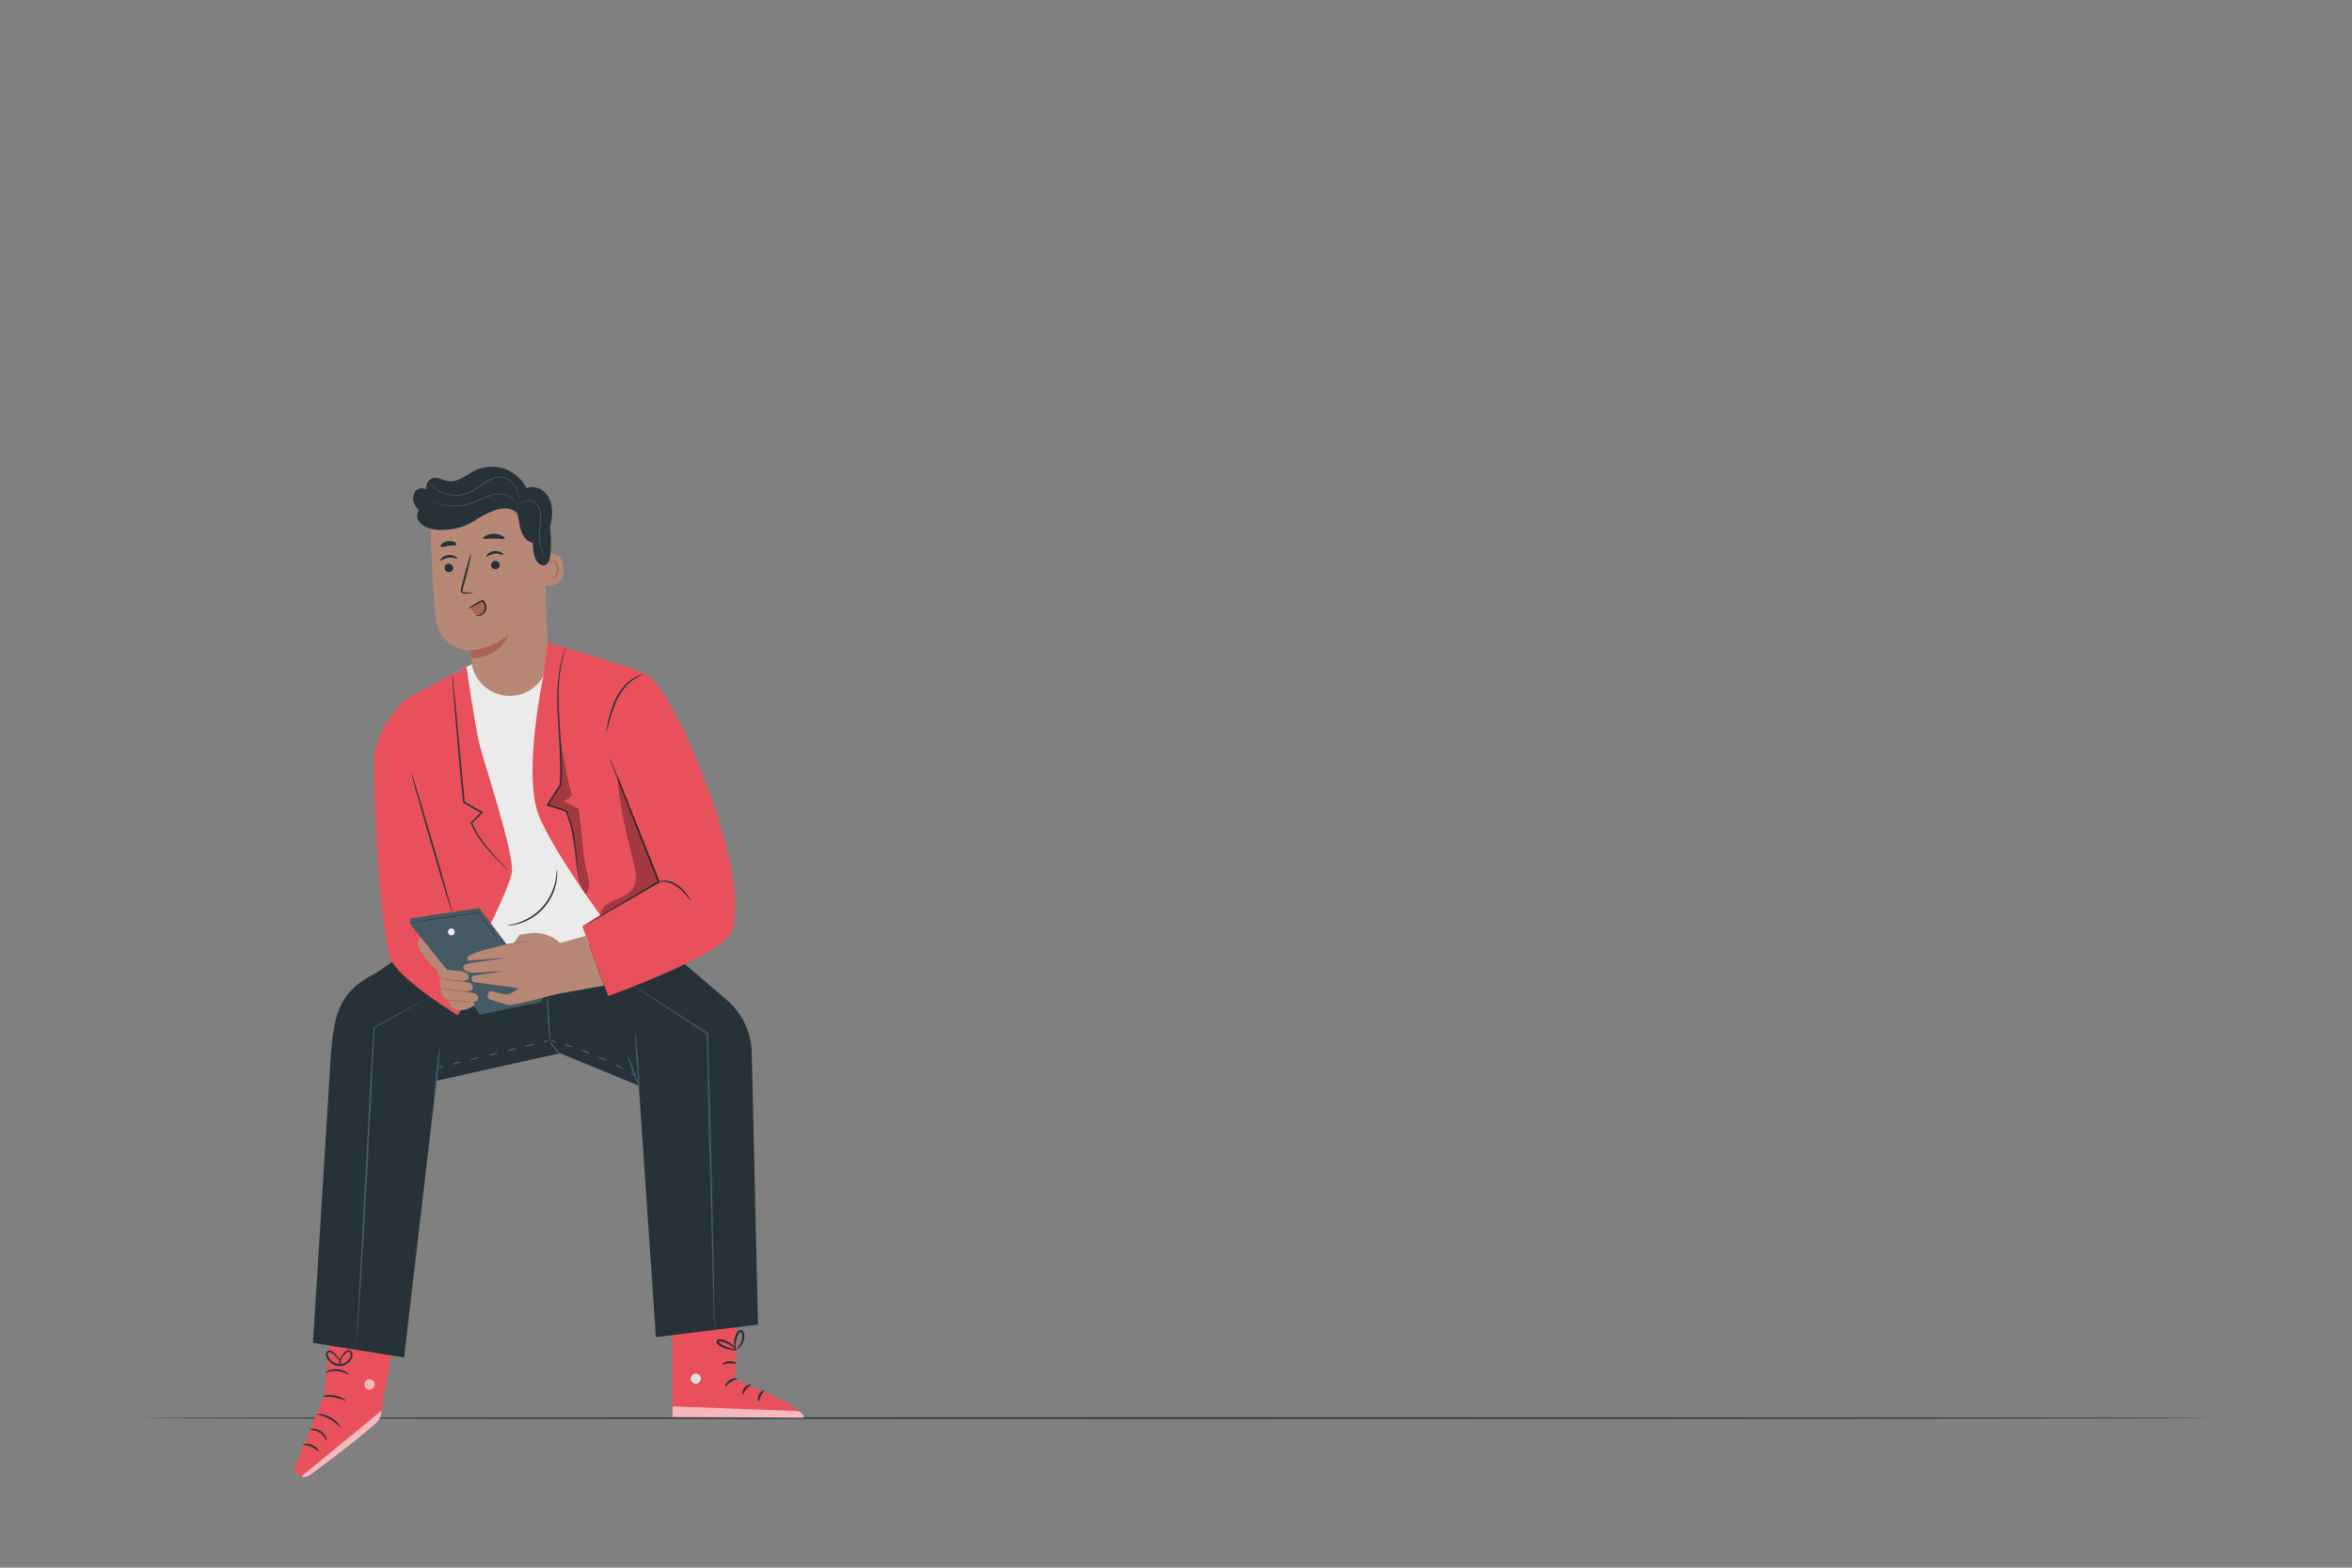 <?xml version="1.0" encoding="utf-8"?>
<!-- Generator: Adobe Illustrator 25.4.1, SVG Export Plug-In . SVG Version: 6.00 Build 0)  -->
<svg version="1.1" xmlns="http://www.w3.org/2000/svg" xmlns:xlink="http://www.w3.org/1999/xlink" x="0px" y="0px"
	 viewBox="0 0 750 500" style="enable-background:new 0 0 750 500;" xml:space="preserve">
<rect x="0" y="0" width="750" height="500" fill="#808080" stroke="none"/>
<style type="text/css">
	.st0{display:none;}
	.st1{display:inline;fill:#E0E0E0;}
	.st2{fill:#263238;}
	.st3{fill:#EBEBEB;}
	.st4{fill:#B78876;}
	.st5{fill:#AA6550;}
	.st6{fill:#455A64;}
	.st7{fill:#E8505B;}
	.st8{opacity:0.6;}
	.st9{fill:#FFFFFF;}
	.st10{fill:#E0E0E0;}
	.st11{opacity:0.3;}
</style>
<g id="Background_Complete">
</g>
<g id="Background_Simple" class="st0">
	<path class="st1" d="M643.57,151.75c-12.6-23.61-31.4-44.57-55.57-56.07c-24.17-11.5-54-12.48-77.2,0.87
		c-28.23,16.24-41.69,49.15-52.05,80.02c-10.36,30.87-20.88,64.09-46.41,84.31c-32.85,26.01-79.67,22.27-120.86,14.6
		c-41.19-7.67-85.3-17.69-123.64-0.8c-34.55,15.22-57.99,52.71-56.54,90.43c1.45,37.73,28.16,74.65,63.78,87.17l287.95,0.26
		c78.4-0.07,97.61-22.69,149.06-81.85C663.54,311.53,680.49,220.92,643.57,151.75z"/>
	<path class="st1" d="M211.2,68.24c-28.58,18.7-43.21,56.42-34.73,89.5c8.48,33.08,39.45,59.1,73.5,61.75
		c34.05,2.65,68.67-18.27,82.17-49.64s4.87-70.9-20.47-93.79c-25.34-22.9-65.53-27.49-95.38-10.89"/>
</g>
<g id="Floor">
	<g>
		<g>
			<path class="st2" d="M705,452.28c0,0.14-147.76,0.26-329.98,0.26c-182.29,0-330.01-0.12-330.01-0.26
				c0-0.14,147.73-0.26,330.01-0.26C557.24,452.02,705,452.13,705,452.28z"/>
		</g>
	</g>
</g>
<g id="Character_3">
</g>
<g id="Device">
</g>
<g id="Character_2">
</g>
<g id="Character_1">
	<g>
		<g>
			<g>
				<polygon class="st3" points="133.25,221.13 155.31,209.19 177.14,206.21 197.16,282.41 195.32,305.9 138.84,308.94 
					141.14,254.27 				"/>
			</g>
			<g>
				<g>
					<g>
						<g>
							<g>
								<g>
									<g>
										<path class="st4" d="M171.41,166.02c-10.45-6.42-23.55-6.69-34.25-0.7c0,0,0.66,22.4,1.79,32.07
											c1.14,9.67,10.98,10.16,10.98,10.16l0.4,3.52c0.77,6.69,6.77,11.51,13.47,10.82l0,0c6.46-0.67,11.28-6.26,11-12.75
											l-1.84-42.17L171.41,166.02z"/>
									</g>
									<g>
										<g>
											<g>
												<g>
													<path class="st5" d="M149.9,207.41c0,0,6.17-0.14,12.24-4.91c0,0-2.25,7.28-12,7.42L149.9,207.41z"/>
												</g>
											</g>
										</g>
									</g>
								</g>
							</g>
						</g>
						<g>
							<g>
								<g>
									<g>
										<g>
											<path class="st4" d="M172.82,177.13c0.16-0.09,6.44-2.67,6.93,3.97c0.48,6.64-6.28,5.76-6.31,5.57
												C173.41,186.48,172.82,177.13,172.82,177.13z"/>
										</g>
									</g>
								</g>
							</g>
							<g>
								<g>
									<g>
										<g>
											<g>
												<path class="st5" d="M175.29,184c0.03-0.02,0.12,0.07,0.32,0.15c0.2,0.07,0.53,0.11,0.87-0.05
													c0.68-0.31,1.19-1.47,1.14-2.66c-0.03-0.61-0.2-1.17-0.44-1.63c-0.24-0.47-0.58-0.79-0.93-0.82
													c-0.36-0.06-0.59,0.17-0.66,0.37c-0.08,0.19-0.02,0.32-0.06,0.34c-0.02,0.02-0.15-0.1-0.12-0.38
													c0.02-0.13,0.08-0.3,0.23-0.43c0.15-0.14,0.38-0.22,0.63-0.22c0.51,0,1.01,0.44,1.28,0.94c0.3,0.51,0.51,1.14,0.54,1.82
													c0.05,1.34-0.54,2.64-1.48,2.99c-0.46,0.16-0.86,0.04-1.07-0.1C175.31,184.16,175.26,184.02,175.29,184z"/>
											</g>
										</g>
									</g>
								</g>
							</g>
						</g>
						<g>
							<g>
								<g>
									<g>
										<g>
											<g>
												<g>
													<g>
														<g>
															<g>
																<path class="st2" d="M141.75,181.21c0.05,0.73,0.71,1.29,1.48,1.25c0.76-0.04,1.34-0.66,1.29-1.4
																	c-0.05-0.73-0.71-1.29-1.48-1.26C142.28,179.85,141.7,180.48,141.75,181.21z"/>
															</g>
														</g>
													</g>
												</g>
												<g>
													<g>
														<g>
															<g>
																<g>
																	<path class="st2" d="M140.42,178.75c0.19,0.16,1.16-0.72,2.64-0.88c1.48-0.17,2.66,0.48,2.8,0.28
																		c0.07-0.09-0.14-0.4-0.65-0.69c-0.5-0.3-1.34-0.55-2.26-0.45c-0.93,0.1-1.67,0.53-2.08,0.92
																		C140.45,178.33,140.33,178.67,140.42,178.75z"/>
																</g>
															</g>
														</g>
													</g>
												</g>
											</g>
											<g>
												<g>
													<g>
														<g>
															<g>
																<path class="st2" d="M156.59,180.3c0.05,0.73,0.71,1.29,1.48,1.25c0.76-0.04,1.34-0.66,1.29-1.4
																	s-0.71-1.29-1.48-1.26C157.11,178.94,156.53,179.57,156.59,180.3z"/>
															</g>
														</g>
													</g>
												</g>
												<g>
													<g>
														<g>
															<g>
																<g>
																	<path class="st2" d="M155.07,177.49c0.19,0.16,1.16-0.72,2.64-0.87c1.48-0.17,2.66,0.48,2.8,0.28
																		c0.07-0.09-0.14-0.4-0.65-0.69c-0.5-0.3-1.34-0.55-2.26-0.45c-0.93,0.1-1.67,0.53-2.08,0.92
																		C155.1,177.07,154.98,177.42,155.07,177.49z"/>
																</g>
															</g>
														</g>
													</g>
												</g>
											</g>
											<g>
												<g>
													<g>
														<g>
															<g>
																<path class="st2" d="M150.83,189.09c0-0.09-0.94-0.15-2.46-0.18c-0.38,0-0.75-0.04-0.84-0.29
																	c-0.12-0.26,0-0.69,0.14-1.15c0.26-0.96,0.53-1.96,0.82-3.01c1.13-4.28,1.9-7.79,1.73-7.83
																	c-0.17-0.04-1.23,3.39-2.35,7.67c-0.27,1.06-0.53,2.06-0.77,3.02c-0.1,0.45-0.29,0.96-0.04,1.51
																	c0.13,0.27,0.43,0.45,0.68,0.49c0.25,0.05,0.47,0.03,0.65,0.02C149.9,189.26,150.84,189.17,150.83,189.09z"/>
															</g>
														</g>
													</g>
												</g>
											</g>
										</g>
									</g>
								</g>
								<g>
									<g>
										<g>
											<g>
												<path class="st2" d="M154.08,171.7c0.19,0.39,1.65,0.04,3.42,0.07c1.77-0.01,3.23,0.35,3.42-0.03
													c0.08-0.18-0.2-0.54-0.81-0.87c-0.6-0.33-1.54-0.61-2.6-0.62c-1.06,0-2,0.26-2.61,0.59
													C154.28,171.16,153.99,171.51,154.08,171.7z"/>
											</g>
										</g>
									</g>
								</g>
								<g>
									<g>
										<g>
											<g>
												<path class="st2" d="M140.52,174.38c0.3,0.31,1.29-0.15,2.52-0.29c1.23-0.19,2.3-0.01,2.5-0.39
													c0.09-0.18-0.11-0.5-0.6-0.78c-0.48-0.27-1.26-0.45-2.11-0.34c-0.84,0.12-1.55,0.5-1.94,0.89
													C140.49,173.87,140.38,174.23,140.52,174.38z"/>
											</g>
										</g>
									</g>
								</g>
							</g>
						</g>
					</g>
					<g>
						<g>
							<path class="st2" d="M131.8,159.7c-0.23-1.19,0.08-2.52,0.98-3.33c0.9-0.81,2.42-0.92,3.31-0.1
								c-0.62-1.57,0.5-3.57,2.17-3.85c1.57-0.27,3.04,0.79,4.61,1.04c1.53,0.25,3.09-0.27,4.46-1c1.37-0.73,2.63-1.66,4.02-2.35
								c2.91-1.42,6.38-1.65,9.45-0.61c3.07,1.04,5.69,3.32,7.14,6.22c2.05-0.88,4.57-0.06,6.06,1.59c1.49,1.66,2.08,3.98,2.05,6.21
								c-0.02,1.51-0.3,2.99-0.65,4.46c0.01,0.12,0.04,0.25,0.05,0.37c0.46,5.33,0.51,11.65-1.75,11.92
								c-3.95,0.48-3.79-7.08-3.79-7.08c-5.05-1.37-4.01-8.83-5.34-9.81c-1.33-0.98-4.14-3.28-13.76,2.99
								c-3.74,2.43-8.99,2.92-11.93,2.57c-0.09-0.01-0.17-0.01-0.26-0.02c-0.02,0-0.04,0-0.06-0.01c-0.03,0-0.06-0.02-0.09-0.03
								c-0.94-0.14-1.86-0.4-2.72-0.83c-0.98-0.49-1.9-1.19-2.4-2.16c-0.5-0.98-0.48-2.26,0.24-3.09
								C132.74,161.95,132.03,160.89,131.8,159.7z"/>
						</g>
					</g>
				</g>
				<g>
					<path class="st5" d="M150.05,193.79c0.3,0.57,0.6,1.14,1.04,1.6c0.44,0.46,1.06,0.8,1.69,0.76c0.68-0.04,1.29-0.51,1.61-1.11
						c0.32-0.6,0.37-1.32,0.27-1.99c-0.09-0.61-0.45-1.31-1.06-1.32c-0.26,0-0.49,0.12-0.72,0.24c-1.02,0.54-2.04,1.09-3.06,1.63"/>
				</g>
				<g>
					<g>
						<path class="st2" d="M151.6,196.29c0.01-0.1,0.74,0.11,1.68-0.39c0.46-0.24,0.94-0.68,1.16-1.3c0.23-0.62,0.2-1.43-0.18-2.09
							c-0.09-0.17-0.21-0.32-0.33-0.45c-0.14-0.12-0.12-0.12-0.25-0.08c-0.13,0.05-0.33,0.17-0.49,0.25
							c-0.17,0.09-0.34,0.18-0.5,0.27c-0.65,0.35-1.25,0.65-1.75,0.9c-1,0.5-1.65,0.78-1.68,0.71c-0.04-0.07,0.53-0.47,1.49-1.06
							c0.48-0.3,1.05-0.64,1.69-1.01c0.16-0.09,0.33-0.19,0.49-0.29c0.18-0.1,0.31-0.19,0.56-0.3c0.12-0.05,0.3-0.09,0.48-0.04
							c0.18,0.05,0.29,0.15,0.38,0.24c0.16,0.18,0.31,0.36,0.42,0.57c0.47,0.83,0.48,1.81,0.17,2.56c-0.31,0.77-0.94,1.25-1.48,1.48
							c-0.56,0.24-1.06,0.25-1.38,0.2C151.75,196.41,151.59,196.32,151.6,196.29z"/>
					</g>
				</g>
				<g>
					<g>
						<path class="st6" d="M164.8,162.45c-0.04,0,0.06-0.43-0.12-1.17c-0.17-0.73-0.7-1.76-1.8-2.56c-1.07-0.83-2.73-1.21-4.51-0.98
							c-1.79,0.2-3.63,0.99-5.53,1.86c-0.95,0.43-1.9,0.84-2.84,1.16c-0.95,0.31-1.89,0.52-2.79,0.64
							c-1.82,0.25-3.48,0.12-4.83-0.13c-1.36-0.26-2.41-0.64-3.12-0.95c-0.35-0.15-0.62-0.29-0.8-0.38
							c-0.18-0.1-0.27-0.15-0.27-0.16c0.01-0.03,0.39,0.17,1.11,0.44c0.71,0.27,1.77,0.62,3.11,0.86c1.34,0.22,2.98,0.32,4.76,0.06
							c0.89-0.12,1.81-0.34,2.74-0.65c0.93-0.31,1.86-0.72,2.81-1.15c1.9-0.87,3.78-1.67,5.62-1.86c1.82-0.23,3.56,0.2,4.66,1.08
							c1.12,0.85,1.64,1.94,1.79,2.7C164.93,162.03,164.8,162.45,164.8,162.45z"/>
					</g>
				</g>
				<g>
					<g>
						<path class="st6" d="M174.04,178.02c-0.01,0.01-0.06-0.06-0.15-0.19c-0.09-0.13-0.21-0.33-0.37-0.59
							c-0.3-0.52-0.69-1.3-1.02-2.32c-0.33-1.02-0.6-2.29-0.64-3.72c-0.06-1.43,0.22-2.98,0.39-4.59c0.18-1.6,0.1-3.17-0.46-4.45
							c-0.27-0.64-0.65-1.18-1.1-1.59c-0.45-0.4-0.98-0.65-1.49-0.77c-1.02-0.24-1.89,0.01-2.38,0.31c-0.49,0.32-0.66,0.62-0.69,0.6
							c0,0,0.13-0.33,0.63-0.69c0.49-0.35,1.4-0.65,2.49-0.42c0.54,0.11,1.1,0.36,1.6,0.79c0.49,0.43,0.9,1,1.19,1.66
							c0.59,1.33,0.68,2.96,0.5,4.58c-0.17,1.63-0.46,3.15-0.41,4.55c0.02,1.4,0.27,2.65,0.57,3.66c0.31,1.02,0.66,1.8,0.93,2.33
							C173.89,177.72,174.07,178.01,174.04,178.02z"/>
					</g>
				</g>
				<g>
					<g>
						<path class="st6" d="M165.65,161.57c-0.01,0-0.02-0.13-0.04-0.39c-0.02-0.28-0.04-0.65-0.08-1.11
							c-0.09-0.96-0.21-2.38-0.87-3.97c-0.33-0.79-0.83-1.6-1.55-2.31c-0.71-0.7-1.66-1.28-2.78-1.44
							c-1.11-0.18-2.31,0.05-3.45,0.51c-1.15,0.46-2.22,1.17-3.3,1.93c-1.08,0.77-2.13,1.54-3.25,2.13
							c-1.13,0.58-2.31,0.94-3.47,1.08c-1.15,0.15-2.27,0.11-3.28-0.06c-1.02-0.18-1.94-0.47-2.74-0.81
							c-1.61-0.71-2.72-1.63-3.39-2.33c-0.35-0.35-0.58-0.65-0.73-0.85c-0.15-0.21-0.23-0.32-0.22-0.32
							c0.01-0.01,0.1,0.09,0.27,0.28c0.16,0.2,0.41,0.48,0.76,0.81c0.69,0.67,1.81,1.55,3.39,2.22c0.8,0.32,1.7,0.6,2.7,0.76
							c1,0.16,2.09,0.18,3.21,0.03c1.12-0.15,2.27-0.51,3.37-1.07c1.09-0.58,2.13-1.34,3.21-2.11c1.08-0.77,2.18-1.49,3.36-1.96
							c1.17-0.46,2.43-0.7,3.59-0.51c1.17,0.18,2.17,0.8,2.9,1.53c0.74,0.74,1.24,1.58,1.57,2.4c0.65,1.64,0.74,3.08,0.79,4.04
							c0.02,0.49,0.02,0.86,0.02,1.12C165.66,161.44,165.66,161.57,165.65,161.57z"/>
					</g>
				</g>
			</g>
		</g>
		<g>
			<g>
				<path class="st7" d="M106.37,417.41l-3.14,28.1l-8.89,21.51c-0.64,1.55,0.17,3.32,1.76,3.85l0,0c0.89,0.3,1.86,0.15,2.62-0.4
					c4.83-3.52,22.53-16.58,22.65-18.65c0.13-2.4,5.28-29.42,5.28-29.42L106.37,417.41z"/>
			</g>
			<g class="st8">
				<path class="st9" d="M96.1,470.87l25.52-20.94l-0.16,1.19c-0.14,1.03-0.63,1.97-1.4,2.66c-2.06,1.85-7.87,6.84-21.25,16.7
					C98.03,471.06,97.01,471.21,96.1,470.87L96.1,470.87z"/>
			</g>
			<g class="st8">
				<g>
					<path class="st9" d="M117.09,440.12c-0.77,0.39-1.14,1.42-0.78,2.2c0.36,0.78,1.4,1.17,2.18,0.79c0.77-0.38,1.26-1.6,0.82-2.34
						c-0.44-0.74-1.7-1.13-2.36-0.57"/>
				</g>
			</g>
			<g>
				<g>
					<path class="st2" d="M104.16,459.49c-0.17,0.06-0.6-1.5-2.16-2.51c-1.53-1.06-3.13-0.87-3.14-1.05
						c-0.02-0.07,0.37-0.24,1.04-0.25c0.66-0.01,1.6,0.21,2.45,0.78c0.85,0.57,1.41,1.36,1.65,1.97
						C104.24,459.06,104.23,459.48,104.16,459.49z"/>
				</g>
			</g>
			<g>
				<g>
					<path class="st2" d="M101.65,462.98c-0.15,0.1-0.93-0.93-2.32-1.54c-1.38-0.64-2.67-0.54-2.69-0.72
						c-0.06-0.15,1.37-0.57,2.94,0.16C101.17,461.58,101.81,462.92,101.65,462.98z"/>
				</g>
			</g>
			<g>
				<g>
					<path class="st2" d="M108.52,455.19c-0.15,0.12-1.34-1.48-3.42-2.62c-2.07-1.17-4.05-1.34-4.03-1.53
						c-0.03-0.16,2.11-0.26,4.33,0.99C107.63,453.25,108.67,455.13,108.52,455.19z"/>
				</g>
			</g>
			<g>
				<g>
					<path class="st2" d="M110.19,446.72c-0.1,0.16-1.56-0.7-3.56-1.04c-2-0.37-3.67-0.08-3.7-0.26c-0.06-0.15,1.66-0.75,3.81-0.35
						C108.89,445.45,110.29,446.61,110.19,446.72z"/>
				</g>
			</g>
			<g>
				<g>
					<path class="st2" d="M111.32,438.5c-0.11,0.15-1.54-0.99-3.68-1.18c-2.14-0.24-3.76,0.6-3.84,0.43
						c-0.04-0.06,0.32-0.38,1.01-0.66c0.69-0.29,1.74-0.5,2.89-0.39c1.15,0.12,2.14,0.53,2.76,0.95
						C111.08,438.07,111.37,438.44,111.32,438.5z"/>
				</g>
			</g>
			<g>
				<g>
					<path class="st2" d="M107.9,435.76c-0.04,0-0.05-0.39,0.1-1.07c0.15-0.67,0.49-1.64,1.22-2.66c0.37-0.48,0.78-1.11,1.61-1.37
						c0.41-0.13,0.98,0.02,1.27,0.43c0.28,0.41,0.32,0.88,0.27,1.32c-0.27,1.77-2.03,3.29-4.06,3.28c-2.04-0.05-3.7-1.44-4.29-3.09
						c-0.12-0.42-0.18-0.92,0.11-1.37c0.28-0.45,0.87-0.56,1.27-0.44c0.82,0.24,1.28,0.79,1.72,1.21c0.86,0.91,1.35,1.8,1.62,2.43
						c0.27,0.64,0.33,1.02,0.3,1.03c-0.11,0.06-0.52-1.47-2.23-3.15c-0.43-0.39-0.93-0.88-1.52-1.02c-0.29-0.07-0.56,0.01-0.69,0.24
						c-0.14,0.21-0.13,0.57-0.02,0.9c0.5,1.35,2.03,2.62,3.75,2.63c1.71,0.03,3.26-1.3,3.49-2.73c0.05-0.34,0.01-0.7-0.15-0.93
						c-0.15-0.23-0.42-0.32-0.7-0.25c-0.57,0.15-1.02,0.69-1.39,1.13C108.11,434.19,108.02,435.8,107.9,435.76z"/>
				</g>
			</g>
		</g>
		<g>
			<g>
				<g>
					<g>
						<g>
							<path class="st7" d="M235.32,418.45l-0.9,21.57c0,0,21.62,8.16,21.84,12.16l-41.88-0.25l0.03-33.66L235.32,418.45z"/>
						</g>
					</g>
				</g>
				<g>
					<g>
						<g>
							<g>
								<path class="st10" d="M221.48,438.13c-0.81,0.22-1.38,1.12-1.19,1.95c0.18,0.82,1.1,1.4,1.92,1.2
									c0.82-0.2,1.53-1.27,1.25-2.07c-0.27-0.79-1.39-1.42-2.13-1.03"/>
							</g>
						</g>
					</g>
				</g>
				<g>
					<g>
						<g class="st8">
							<path class="st9" d="M214.38,451.94l0.14-3.39l40.11,1.51c0,0,1.86,0.82,1.64,2.13L214.38,451.94z"/>
						</g>
					</g>
				</g>
				<g>
					<g>
						<g>
							<g>
								<path class="st2" d="M235.1,439.81c-0.01,0.2-1.03,0.29-2.04,0.94c-1.03,0.63-1.55,1.51-1.74,1.43
									c-0.19-0.04,0.12-1.26,1.36-2.03C233.91,439.38,235.14,439.63,235.1,439.81z"/>
							</g>
						</g>
					</g>
				</g>
				<g>
					<g>
						<g>
							<g>
								<path class="st2" d="M239.48,441.66c0.05,0.2-0.84,0.54-1.54,1.4c-0.72,0.84-0.91,1.77-1.11,1.76
									c-0.19,0.03-0.33-1.17,0.56-2.22C238.27,441.54,239.48,441.46,239.48,441.66z"/>
							</g>
						</g>
					</g>
				</g>
				<g>
					<g>
						<g>
							<g>
								<path class="st2" d="M241.95,446.93c-0.19,0.04-0.46-0.98,0.07-2.1c0.52-1.12,1.49-1.56,1.58-1.39
									c0.11,0.17-0.51,0.77-0.93,1.69C242.21,446.05,242.15,446.91,241.95,446.93z"/>
							</g>
						</g>
					</g>
				</g>
				<g>
					<g>
						<g>
							<g>
								<path class="st2" d="M234.76,434.88c-0.09,0.19-1.02-0.1-2.18-0.03c-1.16,0.05-2.06,0.43-2.17,0.25
									c-0.12-0.15,0.77-0.9,2.13-0.97C233.91,434.06,234.86,434.72,234.76,434.88z"/>
							</g>
						</g>
					</g>
				</g>
			</g>
			<g>
				<g>
					<g>
						<g>
							<path class="st2" d="M234.86,430.52c0,0.08-0.81,0.21-2.1-0.02c-0.64-0.12-1.4-0.33-2.19-0.69c-0.4-0.18-0.8-0.39-1.2-0.65
								c-0.19-0.13-0.42-0.25-0.63-0.5c-0.23-0.21-0.35-0.76-0.09-1.09c0.22-0.32,0.6-0.46,0.9-0.46c0.31-0.01,0.56,0.06,0.79,0.11
								c0.47,0.12,0.9,0.27,1.3,0.46c0.8,0.37,1.45,0.83,1.93,1.28c0.97,0.91,1.29,1.67,1.22,1.71c-0.09,0.07-0.56-0.58-1.55-1.32
								c-0.49-0.37-1.12-0.76-1.86-1.07c-0.37-0.15-0.78-0.28-1.2-0.38c-0.44-0.12-0.82-0.12-0.94,0.07
								c-0.04,0.08-0.05,0.1,0.04,0.24c0.1,0.12,0.27,0.24,0.46,0.36c0.37,0.24,0.74,0.46,1.1,0.64c0.73,0.37,1.43,0.62,2.02,0.79
								C234.08,430.35,234.87,430.41,234.86,430.52z"/>
						</g>
					</g>
				</g>
			</g>
			<g>
				<g>
					<g>
						<g>
							<path class="st2" d="M234.59,430.81c-0.07,0.03-0.47-0.7-0.54-2.03c-0.03-0.66,0.04-1.45,0.3-2.29
								c0.13-0.42,0.31-0.85,0.54-1.27c0.25-0.41,0.55-0.96,1.34-1.05c0.41-0.01,0.76,0.31,0.87,0.59c0.14,0.28,0.16,0.53,0.21,0.77
								c0.07,0.49,0.06,0.97-0.01,1.41c-0.14,0.89-0.51,1.63-0.91,2.16c-0.83,1.08-1.68,1.32-1.7,1.25
								c-0.07-0.1,0.65-0.49,1.28-1.53c0.31-0.51,0.59-1.19,0.68-1.97c0.04-0.39,0.04-0.8-0.03-1.21c-0.06-0.45-0.23-0.81-0.39-0.76
								c-0.21,0-0.56,0.33-0.74,0.68c-0.22,0.37-0.39,0.76-0.53,1.13c-0.27,0.76-0.39,1.48-0.42,2.09
								C234.49,430.02,234.71,430.78,234.59,430.81z"/>
						</g>
					</g>
				</g>
			</g>
		</g>
		<g>
			<g>
				<path class="st2" d="M99.81,428.31l5.71-92.06c1.03-14.07,3.34-20.49,14.68-26.07l4.84-3.36l50.4-4.65l3.1,33.73l-39.37,8.81
					l-10.31,88.24L99.81,428.31z"/>
			</g>
			<g>
				<path class="st2" d="M178.55,335.9l25.15,10.37l5.45,80.18l32.56-3.99l-1.99-86.73c-0.15-6.48-3.05-12.59-7.97-16.8
					l-22.77-19.47l-33.53,2.71l-2.37,34.95L178.55,335.9z"/>
			</g>
			<g>
				<g>
					<path class="st6" d="M140.25,333.34c0.14,0.01-0.17,4.21-0.71,9.38c-0.53,5.17-1.08,9.34-1.23,9.32
						c-0.14-0.01,0.17-4.21,0.71-9.38C139.56,337.5,140.11,333.33,140.25,333.34z"/>
				</g>
			</g>
			<g>
				<g>
					<path class="st6" d="M135.38,318.89c0,0.01-0.09,0.07-0.27,0.18c-0.21,0.12-0.48,0.28-0.82,0.48
						c-0.76,0.43-1.82,1.03-3.18,1.79c-2.8,1.55-6.8,3.77-11.73,6.5l0.1-0.15c-0.55,10.68-1.3,25.24-2.12,41.28
						c-0.86,16.46-1.71,31.35-2.42,42.13c-0.38,5.36-0.68,9.71-0.89,12.76c-0.12,1.48-0.21,2.64-0.28,3.47
						c-0.04,0.37-0.06,0.67-0.09,0.9c-0.02,0.2-0.04,0.31-0.05,0.31c-0.01,0-0.01-0.11-0.01-0.31c0.01-0.23,0.02-0.53,0.03-0.9
						c0.04-0.83,0.11-1.99,0.18-3.47c0.17-3.05,0.42-7.4,0.73-12.76c0.58-10.81,1.38-25.69,2.26-42.13
						c0.83-16.05,1.62-30.63,2.27-41.27l0.01-0.11l0.09-0.05c4.96-2.67,8.99-4.83,11.81-6.35c1.38-0.73,2.46-1.3,3.22-1.7
						c0.35-0.18,0.63-0.32,0.85-0.43C135.27,318.93,135.38,318.88,135.38,318.89z"/>
				</g>
			</g>
			<g>
				<g>
					<path class="st6" d="M202.52,329.59c0.14-0.01,0.56,3.8,0.94,8.51c0.37,4.71,0.56,8.54,0.42,8.56
						c-0.14,0.01-0.56-3.8-0.94-8.51C202.57,333.43,202.38,329.6,202.52,329.59z"/>
				</g>
			</g>
			<g>
				<g>
					<path class="st6" d="M203.69,346.27c-0.13,0.05-1.05-2.1-2.05-4.8c-0.99-2.7-1.69-4.93-1.56-4.98c0.13-0.05,1.05,2.1,2.05,4.8
						C203.13,343.99,203.83,346.22,203.69,346.27z"/>
				</g>
			</g>
			<g>
				<g>
					<path class="st6" d="M201.89,314.32c0.01-0.01,0.16,0.08,0.45,0.25c0.32,0.19,0.74,0.45,1.28,0.79
						c1.14,0.72,2.77,1.74,4.83,3.04c4.18,2.67,10.1,6.45,17.24,11.01l0.1,0.06l0,0.12c0.25,9.53,0.56,20.95,0.88,33.2
						c0.42,16.95,0.77,32.29,0.97,43.4c0.08,5.53,0.15,10.01,0.2,13.15c0,1.53,0,2.72,0,3.58c-0.01,0.39-0.02,0.69-0.03,0.93
						c-0.01,0.21-0.02,0.32-0.03,0.32c-0.01,0-0.02-0.11-0.03-0.32c-0.01-0.24-0.01-0.54-0.03-0.93c-0.02-0.85-0.06-2.05-0.1-3.57
						c-0.09-3.14-0.21-7.62-0.36-13.15c-0.29-11.13-0.69-26.46-1.13-43.4c-0.3-12.25-0.57-23.67-0.8-33.2l0.1,0.18
						c-7.09-4.62-12.98-8.46-17.14-11.16c-2.03-1.34-3.64-2.4-4.76-3.14c-0.52-0.35-0.94-0.63-1.24-0.84
						C202.03,314.44,201.88,314.33,201.89,314.32z"/>
				</g>
			</g>
			<g>
				<g>
					<path class="st6" d="M175.37,332.17c0.08-0.04,0.83,0.77,1.71,1.86c0.88,1.08,1.51,2.03,1.4,2.12
						c-0.11,0.09-0.93-0.7-1.81-1.79C175.8,333.28,175.2,332.26,175.37,332.17z"/>
				</g>
			</g>
			<g>
				<g>
					<path class="st6" d="M175.37,332.17c-0.14,0.01-0.46-3.19-0.7-7.14c-0.24-3.95-0.32-7.16-0.18-7.17
						c0.14-0.01,0.46,3.19,0.7,7.14C175.44,328.95,175.52,332.16,175.37,332.17z"/>
				</g>
			</g>
			<g>
				<g>
					<g>
						<path class="st6" d="M141.22,340.13c0.03,0.14-0.26,0.33-0.67,0.43c-0.4,0.1-0.76,0.06-0.79-0.08
							c-0.03-0.14,0.26-0.33,0.67-0.43C140.83,339.95,141.19,339.99,141.22,340.13z"/>
					</g>
				</g>
				<g>
					<g>
						<path class="st6" d="M147.06,338.7c0.03,0.14-0.59,0.41-1.4,0.61c-0.81,0.2-1.49,0.24-1.52,0.1c-0.03-0.14,0.59-0.41,1.4-0.61
							C146.34,338.61,147.03,338.56,147.06,338.7z"/>
					</g>
				</g>
				<g>
					<g>
						<path class="st6" d="M152.9,337.28c0.03,0.14-0.59,0.41-1.4,0.61c-0.81,0.2-1.49,0.24-1.52,0.1c-0.03-0.14,0.59-0.41,1.4-0.61
							C152.18,337.19,152.86,337.14,152.9,337.28z"/>
					</g>
				</g>
				<g>
					<g>
						<path class="st6" d="M158.73,335.86c0.03,0.14-0.59,0.41-1.4,0.61c-0.81,0.2-1.49,0.24-1.52,0.1
							c-0.03-0.14,0.59-0.41,1.4-0.61C158.02,335.76,158.7,335.72,158.73,335.86z"/>
					</g>
				</g>
				<g>
					<g>
						<path class="st6" d="M164.57,334.43c0.03,0.14-0.59,0.41-1.4,0.61c-0.81,0.2-1.49,0.24-1.52,0.1
							c-0.03-0.14,0.59-0.41,1.4-0.61C163.86,334.34,164.54,334.29,164.57,334.43z"/>
					</g>
				</g>
				<g>
					<g>
						<path class="st6" d="M170.41,333.01c0.03,0.14-0.59,0.41-1.4,0.61c-0.81,0.2-1.49,0.24-1.52,0.1
							c-0.03-0.14,0.59-0.41,1.4-0.61C169.69,332.92,170.37,332.87,170.41,333.01z"/>
					</g>
				</g>
				<g>
					<g>
						<path class="st6" d="M174.78,331.94c0.03,0.14-0.26,0.33-0.67,0.43c-0.4,0.1-0.76,0.06-0.79-0.08
							c-0.03-0.14,0.26-0.33,0.67-0.43C174.4,331.77,174.75,331.8,174.78,331.94z"/>
					</g>
				</g>
			</g>
			<g>
				<g>
					<g>
						<path class="st6" d="M177.18,332.31c-0.04,0.14-0.39,0.17-0.79,0.06c-0.4-0.1-0.69-0.3-0.66-0.44
							c0.04-0.14,0.39-0.17,0.79-0.06C176.92,331.97,177.21,332.17,177.18,332.31z"/>
					</g>
				</g>
				<g>
					<g>
						<path class="st6" d="M182.72,333.98c-0.05,0.14-0.7,0.05-1.46-0.19c-0.76-0.24-1.34-0.55-1.3-0.69
							c0.04-0.14,0.69-0.05,1.46,0.19C182.18,333.53,182.77,333.84,182.72,333.98z"/>
					</g>
				</g>
				<g>
					<g>
						<path class="st6" d="M188.16,335.97c-0.05,0.13-0.7,0.01-1.45-0.27c-0.74-0.28-1.31-0.63-1.26-0.76
							c0.05-0.14,0.7-0.01,1.45,0.27C187.65,335.49,188.21,335.83,188.16,335.97z"/>
					</g>
				</g>
				<g>
					<g>
						<path class="st6" d="M193.48,338.27c-0.06,0.13-0.7-0.03-1.43-0.36c-0.73-0.33-1.27-0.7-1.21-0.83
							c0.06-0.13,0.7,0.03,1.43,0.36C192.99,337.77,193.54,338.14,193.48,338.27z"/>
					</g>
				</g>
				<g>
					<g>
						<path class="st6" d="M198.65,340.88c-0.07,0.13-0.7-0.07-1.4-0.44c-0.71-0.37-1.23-0.77-1.16-0.9
							c0.06-0.13,0.69,0.07,1.4,0.44C198.2,340.35,198.72,340.75,198.65,340.88z"/>
					</g>
				</g>
				<g>
					<g>
						<path class="st6" d="M202.47,343.06c-0.07,0.12-0.42,0.05-0.78-0.16c-0.36-0.21-0.59-0.48-0.51-0.61
							c0.07-0.12,0.42-0.05,0.78,0.16C202.31,342.66,202.54,342.93,202.47,343.06z"/>
					</g>
				</g>
			</g>
		</g>
		<g>
			<g>
				<path class="st7" d="M173.42,214.91c0,0-6.9,31.94-1.59,45.21c5.31,13.27,25.83,40.26,25.83,40.26l15.63-0.92
					c0,0-5.64-82.46-6.97-84.12c-1.33-1.66-31.73-10.41-31.73-10.41L173.42,214.91z"/>
			</g>
			<g>
				<path class="st7" d="M193.96,317.7c0,0,36.34-13.08,39.31-20.48c7.15-17.8-18.7-78.36-26.95-81.89
					c-8.25-3.53-12.97,15.67-11.61,21.23c5.2,21.17,15.46,43.12,15.46,43.12l-24.47,15.83L193.96,317.7z"/>
			</g>
			<g>
				<path class="st7" d="M152.93,237.56c-1.55-6.4-4.17-24.82-4.17-24.82l-18.6,9.73c-3.3,2.47-10.87,11.08-10.87,20.89
					c0,17.7,2.51,58.04,5.75,63.48c4,6.69,20.91,16.97,20.91,16.97l11.94-18.36c0,0-4.87-3.84-4.87-3.84
					c2.92-5.77,9.41-18.89,10.18-23.24C164.2,272.72,154.19,242.77,152.93,237.56z"/>
			</g>
			<g>
				<g>
					<path class="st2" d="M194.4,241.75c0.02-0.01,0.12,0.22,0.31,0.65c0.2,0.48,0.47,1.11,0.81,1.9c0.7,1.71,1.68,4.1,2.88,7.02
						c2.4,5.99,5.69,14.18,9.31,23.23c0.9,2.28,1.79,4.51,2.64,6.66l0.08,0.21l-0.19,0.11c-6.95,4.01-13.05,7.53-17.47,10.07
						c-2.16,1.22-3.9,2.21-5.16,2.92c-0.57,0.31-1.04,0.57-1.4,0.76c-0.32,0.17-0.49,0.25-0.5,0.24c-0.01-0.01,0.15-0.12,0.45-0.32
						c0.35-0.22,0.8-0.49,1.35-0.84c1.24-0.74,2.96-1.78,5.08-3.05c4.4-2.59,10.46-6.16,17.38-10.23l-0.11,0.31
						c-0.86-2.15-1.74-4.37-2.65-6.65c-3.57-9.07-6.8-17.28-9.17-23.29c-1.13-2.95-2.06-5.35-2.72-7.08
						c-0.3-0.8-0.53-1.44-0.72-1.93C194.46,241.99,194.38,241.75,194.4,241.75z"/>
				</g>
			</g>
			<g>
				<g>
					<path class="st2" d="M220.34,287.31c-0.06,0.04-0.53-0.52-1.28-1.42c-0.76-0.89-1.8-2.14-3.23-3.16
						c-1.43-1.02-3-1.47-4.14-1.51c-1.15-0.06-1.84,0.21-1.87,0.12c-0.03-0.04,0.65-0.45,1.87-0.49c1.21-0.05,2.92,0.38,4.44,1.46
						c1.51,1.08,2.53,2.4,3.22,3.36C220.03,286.64,220.4,287.27,220.34,287.31z"/>
				</g>
			</g>
			<g>
				<g>
					<path class="st2" d="M205.2,215.01c0.04,0.1-1.25,0.41-2.97,1.58c-1.72,1.14-3.75,3.25-5.21,6.06
						c-1.46,2.81-2.22,5.62-2.77,7.63c-0.53,2.02-0.86,3.28-0.93,3.26c-0.04-0.01,0-0.33,0.1-0.91c0.1-0.58,0.25-1.41,0.48-2.44
						c0.46-2.04,1.17-4.9,2.66-7.78c1.5-2.88,3.65-5.03,5.47-6.12c0.91-0.56,1.7-0.9,2.27-1.07
						C204.87,215.04,205.19,214.98,205.2,215.01z"/>
				</g>
			</g>
			<g>
				<g>
					<path class="st2" d="M144.12,290.92c-0.02,0.01-0.08-0.15-0.18-0.44c-0.12-0.35-0.26-0.78-0.43-1.29
						c-0.37-1.2-0.87-2.81-1.47-4.76c-1.22-4.03-2.88-9.6-4.67-15.77c-1.8-6.17-3.4-11.76-4.53-15.81
						c-0.54-1.97-0.98-3.59-1.32-4.81c-0.13-0.52-0.24-0.96-0.33-1.32c-0.07-0.3-0.1-0.46-0.08-0.47c0.02-0.01,0.08,0.15,0.18,0.44
						c0.12,0.35,0.26,0.78,0.43,1.29c0.37,1.2,0.87,2.81,1.47,4.76c1.22,4.03,2.88,9.6,4.68,15.77c1.8,6.17,3.4,11.76,4.53,15.81
						c0.54,1.97,0.98,3.59,1.32,4.81c0.13,0.52,0.24,0.96,0.33,1.31C144.11,290.76,144.13,290.92,144.12,290.92z"/>
				</g>
			</g>
			<g>
				<g>
					<path class="st2" d="M144.22,215.11c0.02,0,0.06,0.25,0.12,0.72c0.06,0.52,0.14,1.21,0.23,2.07c0.19,1.86,0.45,4.45,0.76,7.63
						c0.61,6.5,1.44,15.39,2.35,25.2c0.18,1.74,0.36,3.44,0.53,5.11l-0.13-0.19c1.96,1.13,3.86,2.22,5.66,3.26l0.28,0.16l-0.23,0.23
						c-1.16,1.16-2.27,2.28-3.33,3.34l0.05-0.26c0.61,1.3,1.22,2.55,1.88,3.68c0.68,1.11,1.41,2.13,2.13,3.07
						c1.43,1.87,2.82,3.39,3.97,4.64c1.14,1.2,2.06,2.16,2.73,2.87c0.29,0.31,0.53,0.56,0.72,0.76c0.16,0.18,0.24,0.27,0.23,0.28
						c-0.01,0.01-0.1-0.07-0.28-0.23c-0.2-0.19-0.46-0.42-0.77-0.71c-0.66-0.63-1.63-1.56-2.82-2.78c-1.19-1.22-2.61-2.73-4.08-4.6
						c-0.73-0.93-1.48-1.95-2.19-3.08c-0.68-1.15-1.3-2.39-1.93-3.7l-0.07-0.14l0.11-0.12c1.05-1.07,2.16-2.19,3.31-3.36l0.05,0.39
						c-1.81-1.04-3.71-2.12-5.68-3.24l-0.11-0.07l-0.01-0.13c-0.18-1.67-0.36-3.38-0.54-5.12c-0.93-9.84-1.66-18.76-2.2-25.22
						c-0.25-3.19-0.45-5.78-0.6-7.65c-0.06-0.86-0.1-1.55-0.14-2.08C144.2,215.36,144.2,215.11,144.22,215.11z"/>
				</g>
			</g>
			<g>
				<g>
					<g>
						<g>
							<polygon class="st6" points="161.98,301.76 152.85,289.62 131.07,292.87 130.57,294.28 153.59,322.19 173.31,318.38 							
								"/>
						</g>
						<g>
							<polygon class="st6" points="161.49,303.17 152.35,291.03 130.57,294.28 153.09,323.6 172.16,319.67 173.31,318.38 							
								"/>
						</g>
						<g>
							<path class="st3" d="M143.37,298.18c0.53,0.31,1.21,0.13,1.51-0.4c0.31-0.53,0.13-1.2-0.4-1.51
								c-0.53-0.31-1.21-0.13-1.51,0.4C142.67,297.2,142.85,297.87,143.37,298.18z"/>
						</g>
					</g>
					<g>
						<path class="st4" d="M186.82,298.48l-8.2,2.26c-2.69-2.48-6.35-3.6-9.97-3.06l-3.01,0.45l-1.71,2.62
							c0,0-14.63,2.84-14.91,4.74l0.07,0.59l0.04,0.34l12.73-1.03c0,0-10.72,1.57-11.36,1.69c-0.7,0.13-3.02,0.27-2.78,1.52
							c0.19,1.03,1.54,1.66,3.43,1.66c0.78,0,10.18-0.58,10.18-0.58s-9.76,1.36-10.23,1.43c-1.15,0.17-0.73,1.98-0.01,2.11
							c0.57,0.1,14.22,1.97,14.22,1.97s-1.98,1.8-3.8,1.94c-1.82,0.14-5.24-1.71-5.72-0.52c-0.48,1.19-0.25,1.81,0.17,2.01
							c0.42,0.2,4.98,1.75,6.45,1.92c1.47,0.17,15.39-3.54,15.39-3.54l14.81-2.64L186.82,298.48z"/>
					</g>
					<g>
						<g>
							<path class="st4" d="M134.18,298.98c0,0-1.96,1.13-0.36,3.89c2.34,4.03,5.71,6.63,5.71,6.63s-0.18,1.57,1.3,2.49
								c0,0-1.55,0.64-0.14,3.22c0,0-0.69,2.99,2.52,3.75c0,0-0.46,2.44,2.63,3.11c3.09,0.67,5.63-1.67,5.63-1.67L134.18,298.98z"/>
						</g>
						<g>
							<path class="st4" d="M140.62,309.11c2.15,0.25,4.49,0.36,6.52,0.8c0.67,0.15,1.29,0.06,1.79,0.53
								c0.5,0.47,0.72,1.29,0.31,1.84c-0.36,0.48-1.03,0.57-1.63,0.59c-2.25,0.06-4.48-0.38-6.68-0.82"/>
						</g>
						<g>
							<path class="st4" d="M141.96,312.44c2.15,0.25,4.49,0.36,6.52,0.8c0.67,0.15,1.29,0.06,1.79,0.53
								c0.5,0.47,0.72,1.29,0.31,1.84c-0.36,0.48-1.03,0.57-1.63,0.59c-2.25,0.06-4.48-0.38-6.68-0.82"/>
						</g>
						<g>
							<path class="st4" d="M143.67,315.82c2.15,0.25,4.49,0.36,6.52,0.8c0.67,0.15,1.29,0.06,1.79,0.53
								c0.5,0.47,0.72,1.29,0.31,1.84c-0.36,0.48-1.03,0.57-1.63,0.59c-2.25,0.06-4.48-0.38-6.68-0.82"/>
						</g>
						<g>
							<g>
								<path class="st5" d="M141.06,312.1c0.02-0.09,1.56,0.2,3.47,0.44c1.91,0.24,3.47,0.33,3.47,0.43c0,0.09-1.58,0.14-3.51-0.1
									C142.56,312.62,141.04,312.18,141.06,312.1z"/>
							</g>
						</g>
						<g>
							<g>
								<path class="st5" d="M141.13,315.21c0.02-0.09,1.78,0.21,3.95,0.51c2.17,0.3,3.95,0.48,3.94,0.58c0,0.09-1.8,0.05-3.99-0.25
									C142.85,315.74,141.11,315.29,141.13,315.21z"/>
							</g>
						</g>
						<g>
							<g>
								<path class="st5" d="M143.07,318.92c0.01-0.09,1.65,0,3.66,0.19c2.02,0.2,3.64,0.43,3.63,0.52c-0.01,0.09-1.65,0-3.67-0.19
									C144.69,319.25,143.06,319.01,143.07,318.92z"/>
							</g>
						</g>
						<g>
							<g>
								<path class="st4" d="M138.84,308.94c0.02-0.09,1.95,0.25,4.34,0.5c2.4,0.26,4.35,0.32,4.35,0.41c0,0.04-0.49,0.08-1.29,0.08
									c-0.79,0-1.89-0.05-3.1-0.17c-1.21-0.13-2.29-0.31-3.07-0.48C139.3,309.13,138.83,308.99,138.84,308.94z"/>
							</g>
						</g>
					</g>
					<g>
						<g>
							<path class="st5" d="M158.94,301.66c-0.01-0.09,2.29-0.52,5.14-0.96c2.85-0.44,5.18-0.73,5.19-0.64
								c0.01,0.09-2.29,0.52-5.14,0.96C161.28,301.47,158.96,301.75,158.94,301.66z"/>
						</g>
					</g>
				</g>
				<g>
					<g>
						<path class="st2" d="M159.75,300.86c0,0-0.21-0.24-0.56-0.71c-0.41-0.55-0.91-1.22-1.51-2.03c-1.34-1.83-3.12-4.25-5.17-7.03
							l0.09,0.04c-1.56,0.23-3.25,0.48-4.99,0.74c-4.65,0.68-8.86,1.29-12.04,1.75c-1.46,0.2-2.69,0.37-3.65,0.51
							c-0.38,0.05-0.71,0.09-0.99,0.13c-0.23,0.03-0.35,0.04-0.35,0.03c0-0.01,0.12-0.03,0.34-0.07c0.29-0.05,0.61-0.1,0.99-0.17
							c0.96-0.15,2.18-0.34,3.64-0.57c3.18-0.48,7.39-1.11,12.03-1.81c1.75-0.26,3.43-0.5,4.99-0.73l0.06-0.01l0.04,0.05
							c2.02,2.8,3.78,5.24,5.11,7.08c0.58,0.82,1.07,1.5,1.46,2.06C159.58,300.59,159.75,300.86,159.75,300.86z"/>
					</g>
				</g>
			</g>
			<g class="st11">
				<g>
					<path d="M191.38,291.96c0.47-2.42,2.1-3.83,4.37-4.78c2.27-0.95,4.8-1.82,6.12-3.9c1.66-2.62,0.72-6.02-0.03-9.03
						c-1.48-5.91-5.16-20.56-4.76-26.64l13.03,33.69L191.38,291.96z"/>
				</g>
			</g>
			<g class="st11">
				<g>
					<path d="M186.72,285.28c0.84-0.88,1.15-2.15,1.12-3.37c-0.03-1.21-0.37-2.4-0.67-3.57c-1.14-4.47-1.39-9.1-1.83-13.69
						c-0.36-3.72-0.81-6.84-0.78-6.59c0,0-2.96-1.55-4.79-2.52c0.95-0.32,2.64-1.96,2.64-1.96s-1-3.25-1.19-4.24
						c0,0-2.18-10.98-2.76-14.51l0.26,15.5l-4.12,6.42l6.62,2.34l4.35,24.41L186.72,285.28z"/>
				</g>
			</g>
			<g>
				<g>
					<path class="st2" d="M185.71,283.73c-0.01,0-0.07-0.15-0.18-0.44c-0.1-0.3-0.28-0.73-0.44-1.31c-0.36-1.16-0.78-2.89-1.11-5.11
						c-0.34-2.22-0.54-4.92-0.95-7.96c-0.21-1.52-0.49-3.12-0.91-4.77c-0.21-0.83-0.47-1.66-0.76-2.5
						c-0.27-0.86-0.55-1.74-0.83-2.63l0.06,0.1c-0.32-0.25-0.86-0.46-1.34-0.64c-0.49-0.19-1.01-0.36-1.52-0.52
						c-1.04-0.33-2.11-0.64-3.19-0.93l-0.33-0.09l0.19-0.29c1.32-2.07,2.7-4.22,4.11-6.43l-0.04,0.12c0.05-0.84,0.1-1.75,0.16-2.66
						c0.16-5.81-0.34-11.35-0.62-16.39c-0.32-5.04-0.41-9.61-0.12-13.44c0.3-3.82,0.93-6.88,1.64-8.91
						c0.14-0.52,0.31-0.96,0.48-1.34c0.16-0.37,0.29-0.69,0.4-0.96c0.22-0.52,0.35-0.79,0.36-0.78s-0.08,0.29-0.27,0.82
						c-0.1,0.28-0.22,0.6-0.36,0.97c-0.15,0.38-0.31,0.83-0.43,1.35c-0.64,2.03-1.22,5.08-1.46,8.87c-0.25,3.8-0.12,8.35,0.23,13.38
						c0.31,5.04,0.82,10.58,0.67,16.44c-0.05,0.92-0.11,1.83-0.16,2.68l0,0.06l-0.04,0.06c-1.42,2.2-2.8,4.35-4.12,6.42l-0.15-0.38
						c1.1,0.3,2.17,0.62,3.21,0.95c0.52,0.17,1.04,0.34,1.55,0.54c0.51,0.21,1,0.36,1.5,0.76l0.04,0.03l0.02,0.07
						c0.28,0.89,0.55,1.76,0.81,2.61c0.28,0.86,0.54,1.7,0.75,2.54c0.42,1.68,0.68,3.3,0.88,4.83c0.38,3.07,0.54,5.76,0.84,7.97
						c0.29,2.21,0.66,3.94,0.97,5.1c0.14,0.59,0.29,1.03,0.37,1.33C185.69,283.56,185.73,283.72,185.71,283.73z"/>
				</g>
			</g>
			<g>
				<g>
					<path class="st2" d="M177.59,277.34c0.03,0,0.08,0.36,0.1,1.03c0.02,0.67-0.03,1.64-0.24,2.82c-0.39,2.35-1.56,5.58-4.01,8.35
						c-2.44,2.77-5.51,4.34-7.79,5.02c-1.15,0.35-2.1,0.52-2.76,0.59c-0.66,0.07-1.03,0.06-1.04,0.03c-0.01-0.1,1.47-0.2,3.68-0.97
						c2.2-0.75,5.15-2.33,7.51-5.01c2.37-2.68,3.56-5.8,4.04-8.08C177.57,278.81,177.49,277.33,177.59,277.34z"/>
				</g>
			</g>
		</g>
	</g>
</g>
<g id="Speech_Bubble">
</g>
</svg>
